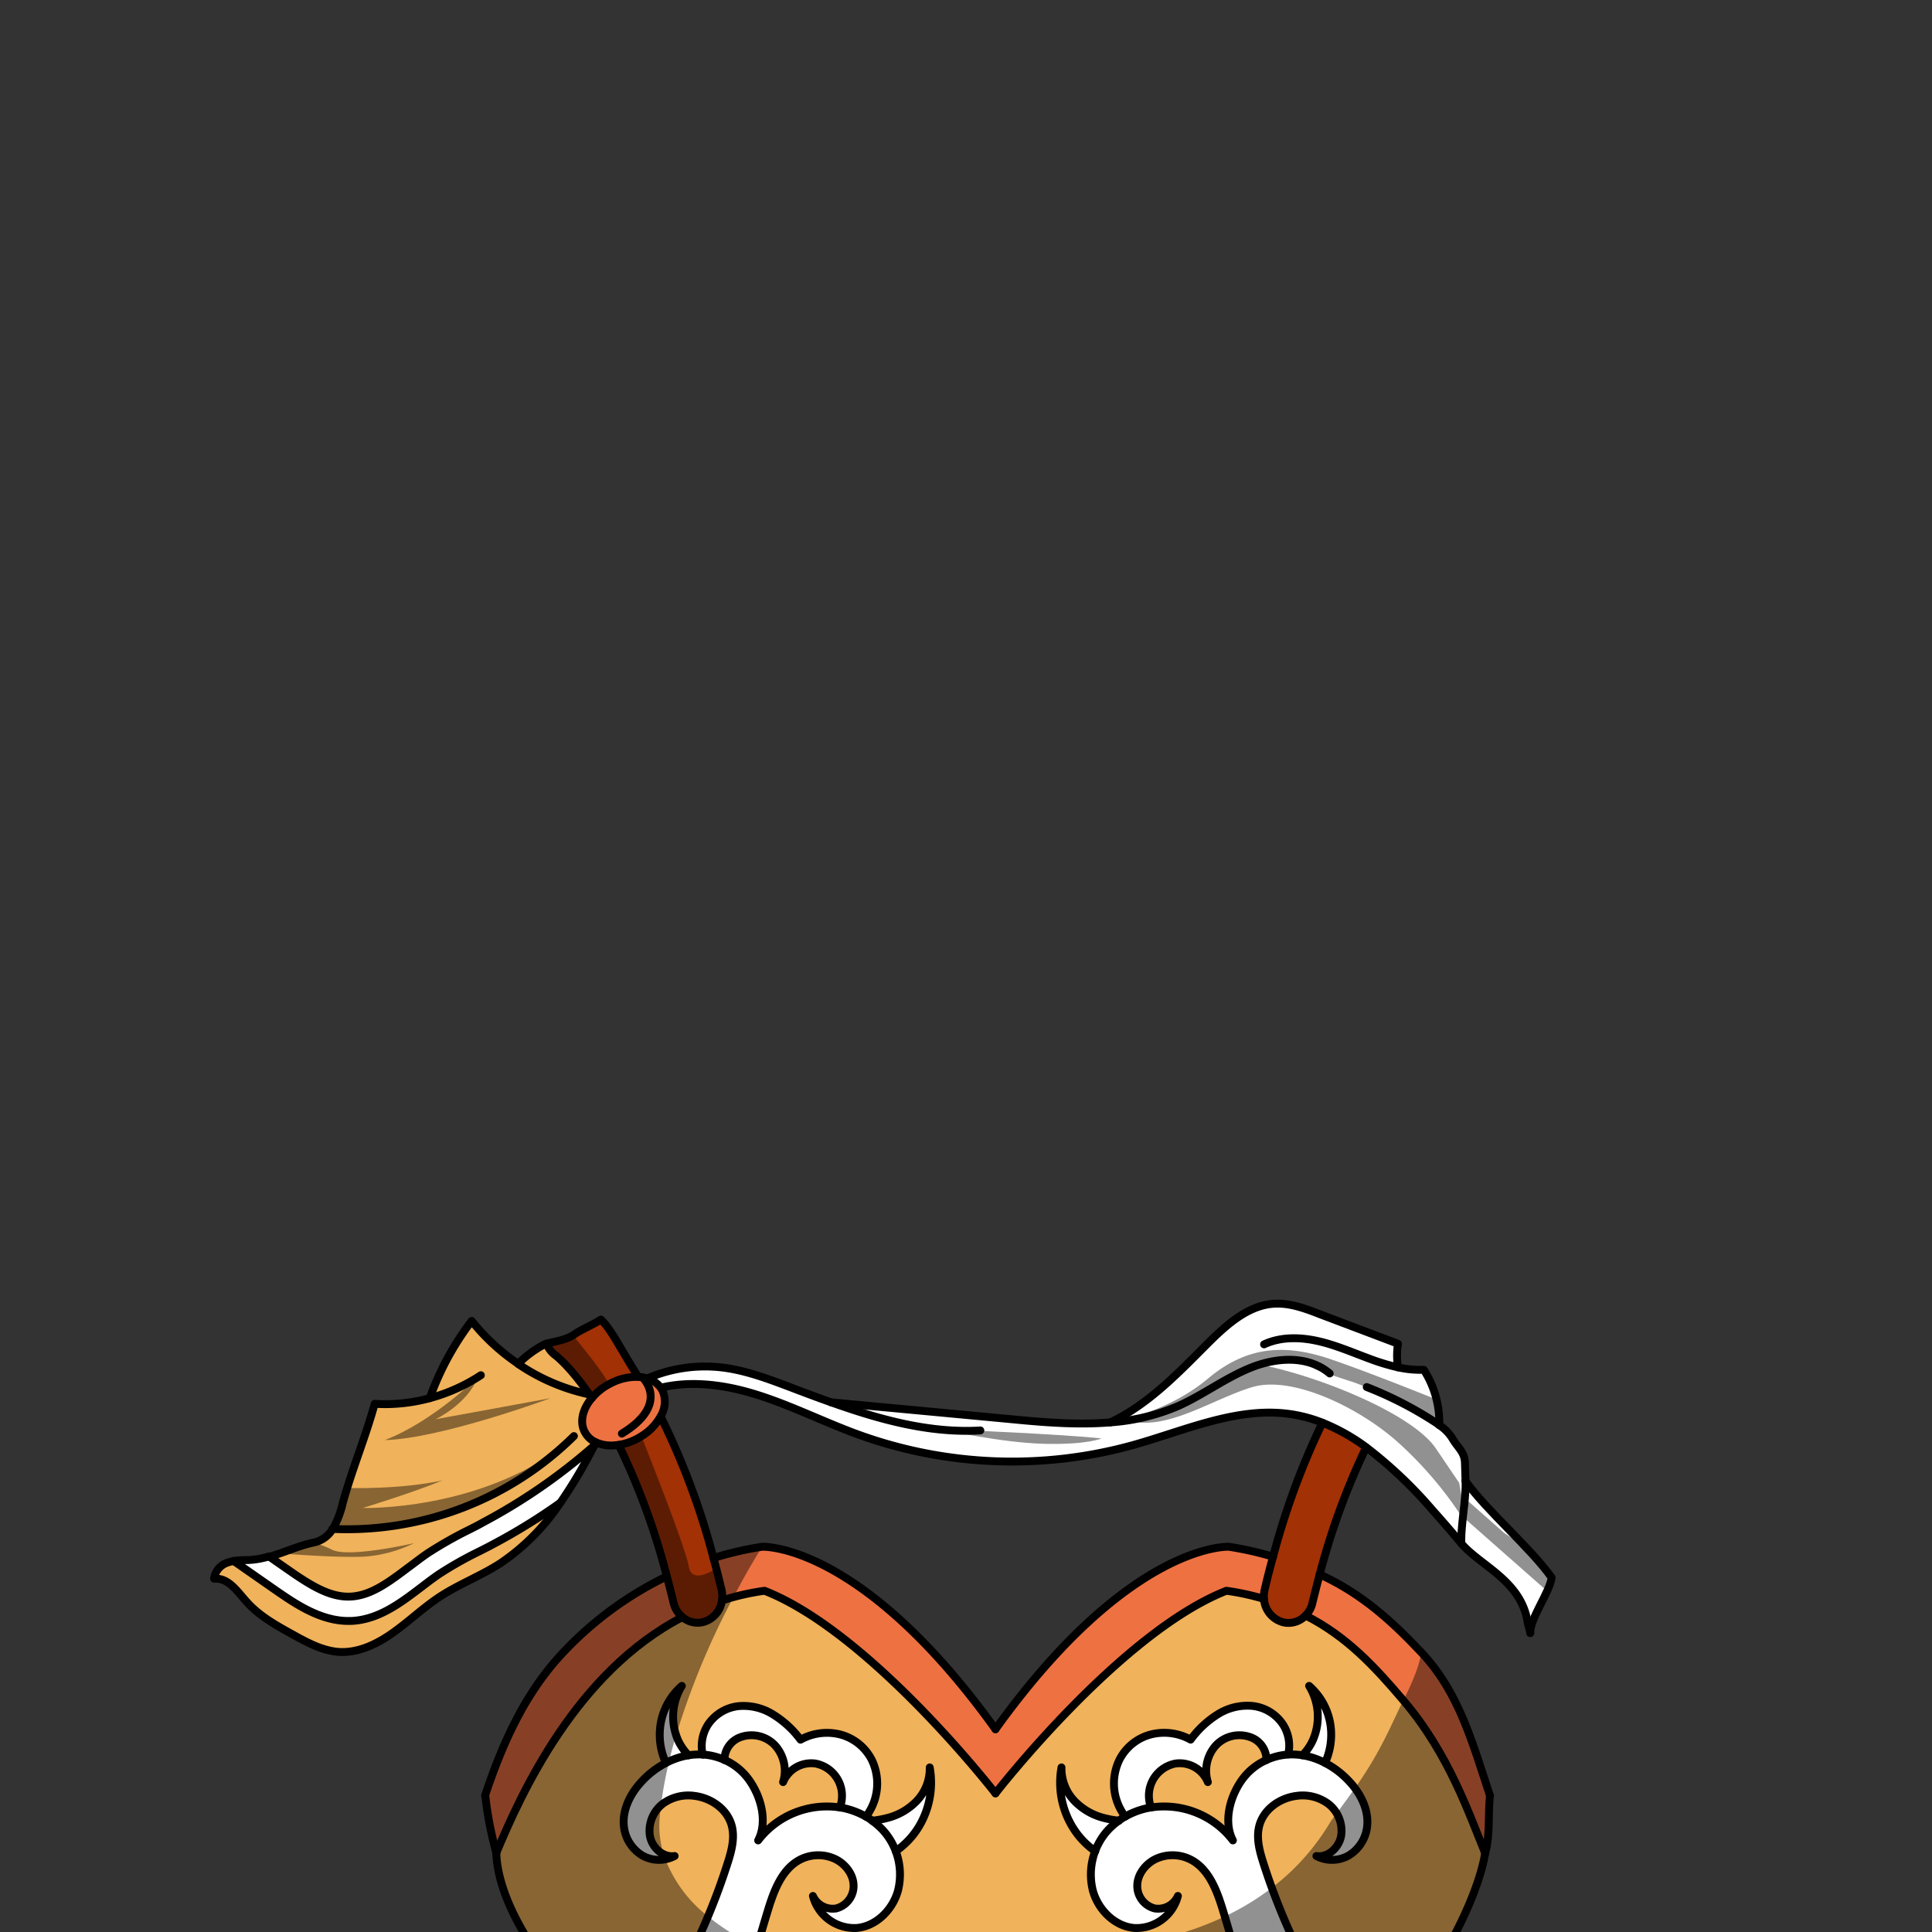 <svg xmlns="http://www.w3.org/2000/svg" viewBox="0 0 432 432">
  <rect x="0" y="0" width="432" height="432" fill="#333333" stroke="none"/>
  <defs>
    <style>.BUNTAI_OTTER_OUTFIT_BUNTAI_OTTER_OUTFIT_33_cls-1{isolation:isolate;}.BUNTAI_OTTER_OUTFIT_BUNTAI_OTTER_OUTFIT_33_cls-2{fill:#fff;}.BUNTAI_OTTER_OUTFIT_BUNTAI_OTTER_OUTFIT_33_cls-3{fill:#f0b25a;}.BUNTAI_OTTER_OUTFIT_BUNTAI_OTTER_OUTFIT_33_cls-4{fill:#ee7142;}.BUNTAI_OTTER_OUTFIT_BUNTAI_OTTER_OUTFIT_33_cls-5{fill:#a23105;}.BUNTAI_OTTER_OUTFIT_BUNTAI_OTTER_OUTFIT_33_cls-6{fill:none;stroke:#000;stroke-linecap:round;stroke-linejoin:round;stroke-width:1.76px;}.BUNTAI_OTTER_OUTFIT_BUNTAI_OTTER_OUTFIT_33_cls-7{opacity:0.43;mix-blend-mode:multiply;}</style>
  </defs>
  <g class="BUNTAI_OTTER_OUTFIT_BUNTAI_OTTER_OUTFIT_33_cls-1">
    <g id="outfit">
      <path class="BUNTAI_OTTER_OUTFIT_BUNTAI_OTTER_OUTFIT_33_cls-2" d="M207.84,395.2a10.52,10.52,0,0,1-2.85,7.44,13.81,13.81,0,0,1-6.71,3.88,22.51,22.51,0,0,1-3.26.59h0a12.85,12.85,0,0,0-1.43-.92,12.36,12.36,0,0,0,1.9-3.59,12.15,12.15,0,0,0-.55-9,11.06,11.06,0,0,0-7.12-5.78A12.19,12.19,0,0,0,179,389a22.08,22.08,0,0,0-6.07-5.67,12.43,12.43,0,0,0-7.76-1.87,9.45,9.45,0,0,0-6.82,4.15,8.84,8.84,0,0,0-1.18,6.69,10.73,10.73,0,0,0-1.5,0,13.7,13.7,0,0,0-1.67.17,12,12,0,0,1-2.32-3.34,9.74,9.74,0,0,1-.45-1.17h0c-.06-.17-.11-.33-.16-.5l-.12-.45a1.06,1.06,0,0,1-.05-.23.79.79,0,0,1-.06-.22.5.5,0,0,0,0-.12,5.25,5.25,0,0,1-.09-.55,4.85,4.85,0,0,1-.08-.53.2.2,0,0,0,0-.07c0-.05,0-.1,0-.15a1.55,1.55,0,0,1,0-.22c0-.12,0-.26,0-.4v0c0-.19,0-.38,0-.58a14.16,14.16,0,0,1,.49-3.66c.08-.29.18-.57.28-.85s.21-.57.33-.84a12.59,12.59,0,0,1,.85-1.58,14.38,14.38,0,0,0-4.85,9.3,15,15,0,0,0,1.29,7.91,19.47,19.47,0,0,0-5.23,3.93c-2.7,2.78-4.77,6.73-4.15,10.7a8.63,8.63,0,0,0,4.19,6.15,7,7,0,0,0,1.3.55c.15.06.3.09.46.14a8.18,8.18,0,0,0,2.21.22l.32,0,.46,0,.31-.06.37-.08.31-.08.22-.08.15,0a7.28,7.28,0,0,0,1-.44,3.49,3.49,0,0,1-1,0l-.18,0a1.35,1.35,0,0,1-.29-.05l-.07,0-.15,0-.26-.08a1.19,1.19,0,0,1-.22-.08l-.22-.1a1.79,1.79,0,0,1-.24-.12l0,0h0a1.91,1.91,0,0,1-.27-.16,2.4,2.4,0,0,1-.26-.18,5.78,5.78,0,0,1-1.38-1.41,1.4,1.4,0,0,0-.1-.16l-.21-.35c-.06-.11-.12-.22-.17-.33s0,0,0,0a2.85,2.85,0,0,1-.12-.31,1,1,0,0,1-.06-.16.27.27,0,0,1-.05-.15.69.69,0,0,1-.05-.13l0-.08c0-.14-.08-.3-.11-.45a6.41,6.41,0,0,1-.12-1.23c0-.11,0-.22,0-.34a.28.28,0,0,1,0-.09v-.17l0-.21c0-.14,0-.27.06-.4s0-.12,0-.18.05-.21.07-.31.06-.25.1-.38.19-.56.31-.84a.51.51,0,0,1,.07-.15.23.23,0,0,1,0-.1,3.59,3.59,0,0,1,.17-.34c.06-.12.12-.24.19-.36s.28-.44.43-.64a1.06,1.06,0,0,1,.09-.11c.14-.18.29-.37.44-.54l.28-.28a2.44,2.44,0,0,1,.29-.27l.25-.22a9.66,9.66,0,0,1,7.23-1.84c3.71.46,7.43,3,8.35,6.87.66,2.73-.12,5.58-1,8.24-.32,1-.63,1.94-1,2.9-.2.54-.38,1.09-.58,1.64-.13.39-.28.77-.41,1.15-.07.19-.15.38-.22.58-.13.37-.28.74-.42,1.12l-.31.81q0,.11-.09.24l-.07.19c-.16.39-.31.77-.47,1.15-.26.68-.54,1.35-.82,2s-.55,1.3-.83,1.94c-.13.33-.29.66-.43,1s-.43,1-.65,1.45c-.4.87-.81,1.74-1.23,2.6-.17.38-.36.77-.55,1.15s-.46.95-.7,1.41l0,0c-.43.86-.87,1.7-1.32,2.55s-.76,1.42-1.15,2.12c-.29.55-.6,1.1-.91,1.63-.58,1-1.18,2-1.78,3-.26.44-.53.88-.8,1.32l-.3.48c-.31.51-.64,1-1,1.53s-.8,1.27-1.23,1.89l-.52.78c-.09.14-.19.29-.3.44-.2.31-.41.61-.61.91-.66.95-1.33,1.91-2,2.85h0a113,113,0,0,0,20.51,6.71l.75-4.8c.28-1.27.57-2.54.86-3.81.08-.38.18-.75.26-1.14l.72-3c.06-.25.12-.51.19-.76.27-1.14.55-2.27.83-3.41.33-1.31.67-2.63,1-3.94.25-1,.51-2,.78-2.94l.45-1.66c.31-1.17.65-2.35,1-3.51.73-2.62,1.5-5.22,2.29-7.82,1.27-4.17,2.82-8.63,6.25-11a8.9,8.9,0,0,1,8.66-.86c2.47,1.09,4.54,3.69,4.32,6.53a5.18,5.18,0,0,1-3.89,4.62,4.85,4.85,0,0,1-5.19-2.79,9.57,9.57,0,0,0,9.76,7.16c4.27-.37,8-3.94,9.26-8.34a14.42,14.42,0,0,0-.5-8.83,17.94,17.94,0,0,0,5-5.2A19.1,19.1,0,0,0,207.84,395.2Zm-38.31,16.34c2.18-4.2.65-9.85-2.1-13.63a13.37,13.37,0,0,0-5.41-4.36c0-.13,0-.27,0-.42a5.39,5.39,0,0,1,3.63-4.71,7.23,7.23,0,0,1,7.67,1.85,8.52,8.52,0,0,1,1.8,8.21,6.82,6.82,0,0,1,7.23-4.15,7.29,7.29,0,0,1,5.88,6.23,7.63,7.63,0,0,1-.41,3.61A19.38,19.38,0,0,0,169.53,411.54Z" />
      <path class="BUNTAI_OTTER_OUTFIT_BUNTAI_OTTER_OUTFIT_33_cls-2" d="M305.75,407a1.21,1.21,0,0,0,0-.19s0-.07,0-.1a.08.08,0,0,0,0-.07c0-.11,0-.23,0-.34v-.06a3.26,3.26,0,0,0-.05-.33c0-.19-.07-.4-.1-.59l-.06-.27-.05-.19c0-.15-.08-.29-.12-.44s-.06-.19-.09-.3l-.06-.19-.18-.47a1.31,1.31,0,0,0-.08-.21.19.19,0,0,0-.05-.09,1,1,0,0,0-.06-.18,5,5,0,0,0-.22-.47c-.07-.16-.15-.3-.23-.46s-.32-.61-.5-.9-.37-.57-.56-.85l-.31-.42a15.41,15.41,0,0,0-1.47-1.73,19.47,19.47,0,0,0-5.23-3.93,15.09,15.09,0,0,0,1.29-7.91,14.38,14.38,0,0,0-4.85-9.3,13.11,13.11,0,0,1,.82,12.18,11.8,11.8,0,0,1-2.31,3.34,13.7,13.7,0,0,0-1.67-.17,10.87,10.87,0,0,0-1.51,0,8.8,8.8,0,0,0-1.17-6.69,9.45,9.45,0,0,0-6.82-4.15,12.43,12.43,0,0,0-7.76,1.87,21.94,21.94,0,0,0-6.07,5.67,12.19,12.19,0,0,0-8.86-1.17,11,11,0,0,0-7.12,5.78,12.15,12.15,0,0,0-.55,9,12.36,12.36,0,0,0,1.9,3.59,12,12,0,0,0-1.43.92h0a22.51,22.51,0,0,1-3.26-.59,13.81,13.81,0,0,1-6.71-3.88,10.52,10.52,0,0,1-2.85-7.44,19.05,19.05,0,0,0,2.6,13.53,17.94,17.94,0,0,0,4.95,5.2,14.42,14.42,0,0,0-.5,8.83c1.22,4.4,5,8,9.26,8.34a9.55,9.55,0,0,0,9.75-7.16,4.83,4.83,0,0,1-5.18,2.79,5.17,5.17,0,0,1-3.89-4.62c-.22-2.84,1.85-5.44,4.31-6.53a8.92,8.92,0,0,1,8.67.86c3.43,2.41,5,6.87,6.25,11,.1.35.2.69.31,1,.35,1.16.69,2.32,1,3.47q.36,1.18.69,2.37.19.63.36,1.26c.14.48.28,1,.4,1.45l.21.72c.2.76.41,1.52.62,2.27.36,1.33.71,2.67,1.06,4,.23.88.46,1.76.68,2.63l.1.41.33,1.33c.22.88.43,1.74.64,2.62.13.54.27,1.09.39,1.65.19.79.38,1.58.56,2.37.34,1.48.68,3,1,4.44l1.22,4.69h0a113.56,113.56,0,0,0,20-6.61h0c-.47-.64-.92-1.28-1.37-1.92l-.44-.63-.35-.51-.71-1-.11-.17L300,453c-.34-.52-.69-1.05-1-1.57s-.83-1.28-1.23-1.93a.94.94,0,0,1-.12-.18l-.08-.13-.15-.24c-.33-.54-.67-1.09-1-1.63l-.33-.54-.9-1.54c-.05-.07-.09-.16-.13-.23-.33-.56-.65-1.12-1-1.69,0-.06-.06-.11-.08-.16a3.72,3.72,0,0,0-.19-.34c-.4-.72-.8-1.45-1.18-2.19l0,0a.67.67,0,0,0-.06-.12l-.06-.11c-.4-.76-.79-1.54-1.18-2.3-.1-.17-.18-.34-.27-.51-.2-.4-.39-.8-.59-1.21s-.29-.59-.42-.87c-.22-.44-.42-.86-.62-1.3l-.6-1.3c-.18-.38-.35-.75-.52-1.13s-.27-.62-.4-.94a1.63,1.63,0,0,1-.09-.19c-.12-.26-.23-.51-.33-.77s-.11-.25-.16-.38c-.2-.46-.4-.92-.59-1.38-.11-.29-.23-.57-.34-.86s-.17-.41-.26-.61l-.6-1.52a2.07,2.07,0,0,0-.08-.2c-.34-.9-.68-1.81-1-2.72,0,0,0,0,0,0-.19-.51-.38-1-.54-1.55s-.28-.76-.41-1.14v0a1,1,0,0,1-.06-.16c-.29-.85-.58-1.71-.85-2.57-.86-2.66-1.64-5.51-1-8.24.92-3.87,4.64-6.41,8.35-6.87a9.62,9.62,0,0,1,7.22,1.84,3.88,3.88,0,0,1,.31.26l.2.18.23.24a1.94,1.94,0,0,1,.23.26l.11.13a2.09,2.09,0,0,1,.23.29l.13.17c.1.14.21.31.31.47l0,0a.11.11,0,0,1,0,.05,3.72,3.72,0,0,1,.21.39l.17.34a6.07,6.07,0,0,1,.24.59c0,.07.05.15.08.23a5.79,5.79,0,0,1,.18.63,1.44,1.44,0,0,1,.05.24.07.07,0,0,1,0,.05s0,0,0,.09,0,.13,0,.2a.62.62,0,0,0,0,.13l0,.17s0,.05,0,.07a2.45,2.45,0,0,1,0,.27,6.18,6.18,0,0,1-.1,1.66c-.52,2.66-3,4.83-5.52,4.44a7.53,7.53,0,0,0,7.1-.05,8.66,8.66,0,0,0,4.19-6.15,9.2,9.2,0,0,0,.1-1.28,1.69,1.69,0,0,0,0-.23A1.94,1.94,0,0,0,305.75,407Zm-28-9c-2.75,3.78-4.27,9.43-2.09,13.63a19.38,19.38,0,0,0-18.27-7.37,7.51,7.51,0,0,1-.42-3.61,7.31,7.31,0,0,1,5.89-6.23,6.82,6.82,0,0,1,7.23,4.15,8.52,8.52,0,0,1,1.8-8.21,7.23,7.23,0,0,1,7.67-1.85,5.37,5.37,0,0,1,3.62,4.71c0,.15,0,.29,0,.42A13.47,13.47,0,0,0,277.74,397.91Z" />
      <path class="BUNTAI_OTTER_OUTFIT_BUNTAI_OTTER_OUTFIT_33_cls-3" d="M173.3,390.27a7.23,7.23,0,0,0-7.67-1.85,5.39,5.39,0,0,0-3.63,4.71c0,.15,0,.29,0,.42a13.37,13.37,0,0,1,5.41,4.36c2.75,3.78,4.28,9.43,2.1,13.63a19.38,19.38,0,0,1,18.27-7.37,7.63,7.63,0,0,0,.41-3.61,7.29,7.29,0,0,0-5.88-6.23,6.82,6.82,0,0,0-7.23,4.15A8.52,8.52,0,0,0,173.3,390.27Z" />
      <path class="BUNTAI_OTTER_OUTFIT_BUNTAI_OTTER_OUTFIT_33_cls-3" d="M283.16,393.55c0-.13,0-.27,0-.42a5.37,5.37,0,0,0-3.62-4.71,7.23,7.23,0,0,0-7.67,1.85,8.52,8.52,0,0,0-1.8,8.21,6.82,6.82,0,0,0-7.23-4.15,7.31,7.31,0,0,0-5.89,6.23,7.51,7.51,0,0,0,.42,3.61,19.38,19.38,0,0,1,18.27,7.37c-2.18-4.2-.66-9.85,2.09-13.63A13.47,13.47,0,0,1,283.16,393.55Z" />
      <path class="BUNTAI_OTTER_OUTFIT_BUNTAI_OTTER_OUTFIT_33_cls-3" d="M332.09,414.37h0a80.11,80.11,0,0,1-4.52,12.27c-5.36,11.47-9.88,21.46-19.71,28.75,0,0-1.7.91-4.66,2.21h0a144.7,144.7,0,0,1-18.81-35.47c-.66-1.8-1.27-3.61-1.86-5.44-.86-2.66-1.64-5.51-1-8.24.92-3.87,4.64-6.41,8.35-6.87a9.62,9.62,0,0,1,7.22,1.84,7.51,7.51,0,0,1,1.78,2,7.31,7.31,0,0,1,1,5.11c-.52,2.66-3,4.83-5.52,4.44a7.53,7.53,0,0,0,7.1-.05,8.66,8.66,0,0,0,4.19-6.15,12.1,12.1,0,0,0-2.68-9,15.41,15.41,0,0,0-1.47-1.73,19.47,19.47,0,0,0-5.23-3.93,15.09,15.09,0,0,0,1.29-7.91,14.38,14.38,0,0,0-4.85-9.3,13.11,13.11,0,0,1,.82,12.18,11.8,11.8,0,0,1-2.31,3.34,13.7,13.7,0,0,0-1.67-.17,10.87,10.87,0,0,0-1.51,0,8.8,8.8,0,0,0-1.17-6.69,9.45,9.45,0,0,0-6.82-4.15,12.43,12.43,0,0,0-7.76,1.87,21.94,21.94,0,0,0-6.07,5.67,12.19,12.19,0,0,0-8.86-1.17,11,11,0,0,0-7.12,5.78,12.15,12.15,0,0,0-.55,9,12.36,12.36,0,0,0,1.9,3.59,12,12,0,0,0-1.43.92h0a22.51,22.51,0,0,1-3.26-.59,13.81,13.81,0,0,1-6.71-3.88,10.52,10.52,0,0,1-2.85-7.44,19.05,19.05,0,0,0,2.6,13.53,17.94,17.94,0,0,0,4.95,5.2,14.42,14.42,0,0,0-.5,8.83c1.22,4.4,5,8,9.26,8.34a9.55,9.55,0,0,0,9.75-7.16,4.83,4.83,0,0,1-5.18,2.79,5.17,5.17,0,0,1-3.89-4.62c-.22-2.84,1.85-5.44,4.31-6.53a8.92,8.92,0,0,1,8.67.86c3.43,2.41,5,6.87,6.25,11,.1.35.2.69.31,1q4.62,15.32,8.07,31l1.22,4.69h0c-18.37,4.16-43.18,4.48-60.57-15.85-17.25,20.16-41.77,20-60.1,15.95l.75-4.8q2.69-12.19,6.09-24.21c.73-2.62,1.5-5.22,2.29-7.82,1.27-4.17,2.82-8.63,6.25-11a8.9,8.9,0,0,1,8.66-.86c2.47,1.09,4.54,3.69,4.32,6.53a5.18,5.18,0,0,1-3.89,4.62,4.85,4.85,0,0,1-5.19-2.79,9.57,9.57,0,0,0,9.76,7.16c4.27-.37,8-3.94,9.26-8.34a14.42,14.42,0,0,0-.5-8.83,17.94,17.94,0,0,0,5-5.2,19.1,19.1,0,0,0,2.6-13.53,10.52,10.52,0,0,1-2.85,7.44,13.81,13.81,0,0,1-6.71,3.88,22.51,22.51,0,0,1-3.26.59h0a12.85,12.85,0,0,0-1.43-.92,12.36,12.36,0,0,0,1.9-3.59,12.15,12.15,0,0,0-.55-9,11.06,11.06,0,0,0-7.12-5.78A12.19,12.19,0,0,0,179,389a22.08,22.08,0,0,0-6.07-5.67,12.43,12.43,0,0,0-7.76-1.87,9.45,9.45,0,0,0-6.82,4.15,8.84,8.84,0,0,0-1.18,6.69,10.73,10.73,0,0,0-1.5,0,13.7,13.7,0,0,0-1.67.17,12,12,0,0,1-2.32-3.34,9.27,9.27,0,0,1-.45-1.18,13.11,13.11,0,0,1,1.28-11,14.38,14.38,0,0,0-4.85,9.3,15,15,0,0,0,1.29,7.91,19.47,19.47,0,0,0-5.23,3.93c-2.7,2.78-4.77,6.73-4.15,10.7a8.63,8.63,0,0,0,4.19,6.15,7.57,7.57,0,0,0,5.06.77,7.4,7.4,0,0,0,2-.72,4.11,4.11,0,0,1-2.41-.38,5.81,5.81,0,0,1-3.11-4.06,7.63,7.63,0,0,1,2.51-6.94l.25-.22a9.66,9.66,0,0,1,7.23-1.84c3.71.46,7.43,3,8.35,6.87.66,2.73-.12,5.58-1,8.24q-1.92,6-4.35,11.8A143.28,143.28,0,0,1,142,457.59h0c-3-1.3-4.66-2.21-4.66-2.21a75.84,75.84,0,0,1-23.27-28.75c-1.83-3.95-1.93-8.05-3.1-12.27h0c5.62-13.5,17.89-40.45,41.62-52.77a5.25,5.25,0,0,0,3.38,1.25,5,5,0,0,0,1.37-.19,5.78,5.78,0,0,0,4.07-4.76c.86-.28,1.72-.54,2.6-.78a53.26,53.26,0,0,1,7-1.42C194.67,365,222.59,401,222.59,401S250.51,365,274.23,355.7a55.14,55.14,0,0,1,8.4,1.83,5.81,5.81,0,0,0,4.12,5.13,5,5,0,0,0,1.37.19,5.29,5.29,0,0,0,3.78-1.62c9.24,4.65,15.55,11.52,21.9,19C324.08,392.28,328.59,405.94,332.09,414.37Z" />
      <path class="BUNTAI_OTTER_OUTFIT_BUNTAI_OTTER_OUTFIT_33_cls-4" d="M333.16,401.5c-.48,4.36.1,8.66-1.07,12.87-3.5-8.43-8-22.09-18.29-34.15-6.35-7.47-12.66-14.34-21.9-19a5.78,5.78,0,0,0,1.56-2.83q.8-3.31,1.62-6.37l1.08.51c8.53,4.12,15,9.84,21.61,16.9C326.24,378.39,329.18,389.47,333.16,401.5Z" />
      <path class="BUNTAI_OTTER_OUTFIT_BUNTAI_OTTER_OUTFIT_33_cls-4" d="M282.77,355.47a6.27,6.27,0,0,0-.14,2.06,55.14,55.14,0,0,0-8.4-1.83C250.51,365,222.59,401,222.59,401S194.67,365,171,355.7c-.57.08-1.14.17-1.7.27l-.17,0-1.67.31-.15,0-1.55.35-.07,0q-.84.19-1.65.42c-.44.12-.87.24-1.31.38s-.86.26-1.29.4a6.24,6.24,0,0,0-.09-2.43q-.88-3.68-1.8-7.08a73.12,73.12,0,0,1,10.91-2.53s22.06-1.12,52.18,40.8c30.11-41.92,52.18-40.8,52.18-40.8a73.38,73.38,0,0,1,9.88,2.22Q283.69,351.64,282.77,355.47Z" />
      <path class="BUNTAI_OTTER_OUTFIT_BUNTAI_OTTER_OUTFIT_33_cls-4" d="M152.57,361.6c-23.73,12.32-36,39.27-41.62,52.77a81.27,81.27,0,0,1-2.49-12.87c4-12,9.05-23.11,17.52-32.06a78.93,78.93,0,0,1,23-16.9l.09,0q.76,2.85,1.5,5.9A5.86,5.86,0,0,0,152.57,361.6Z" />
      <path class="BUNTAI_OTTER_OUTFIT_BUNTAI_OTTER_OUTFIT_33_cls-2" d="M327.67,331.14c4.75,6.66,14.53,14.94,19.27,21.6-.35,3.18-4.88,9.21-4.77,12.41-.51-.71-.13-2-.63-2.64-2.22-9.62-10.69-12.5-14.81-17.42C326.59,341,327.82,335.25,327.67,331.14Z" />
      <path class="BUNTAI_OTTER_OUTFIT_BUNTAI_OTTER_OUTFIT_33_cls-2" d="M185.83,313.56l40.25,3.77c7.34.68,14.86,1.33,22.18.72a41,41,0,0,0,5.39-3.06c5.93-3.94,11-9.17,16.08-14.27,4.34-4.34,9.22-8.84,15.13-9.2,3.46-.22,6.83,1,10.11,2.28l17.62,6.66a17.31,17.31,0,0,0,0,5.28,23,23,0,0,0,5.78.55,21.86,21.86,0,0,1,3.46,12.36,9.85,9.85,0,0,1,3,3.09c1.17,2,2.65,2.91,2.73,5.3.05,1.36.09,2.74.14,4.1.15,4.11-1.08,9.84-.94,13.95q-3.12-3.73-6.35-7.35a97.57,97.57,0,0,0-14.91-14.14,43.7,43.7,0,0,0-9.77-5.48,31.87,31.87,0,0,0-6.67-1.85c-12-1.95-23.9,3.56-35.71,6.86a101,101,0,0,1-61.63-2.44c-8-2.92-15.6-6.83-23.71-9.21-6.56-1.92-13.62-2.76-20.19-1.19a5.66,5.66,0,0,0-3-2.09,32.57,32.57,0,0,1,16.66-2.43c5.17.62,10.14,2.47,15.05,4.33C179.58,311.28,182.69,312.45,185.83,313.56Z" />
      <path class="BUNTAI_OTTER_OUTFIT_BUNTAI_OTTER_OUTFIT_33_cls-4" d="M147.69,316.75a12.13,12.13,0,0,1-4.23,4.37,13.68,13.68,0,0,1-1.3.74,13.18,13.18,0,0,1-3.81,1.22,5.87,5.87,0,0,1-.72.08,8.5,8.5,0,0,1-4.38-.64,5.21,5.21,0,0,1-2.64-2.63c-1-2.22-.21-5,1.72-7.27l.09-.1h0a13,13,0,0,1,3.74-3l.56-.29a12.45,12.45,0,0,1,5.93-1.35c.32,0,.62.05.93.1a7.38,7.38,0,0,1,1.19.27,5.66,5.66,0,0,1,3,2.09,4.59,4.59,0,0,1,.48.87A6.36,6.36,0,0,1,147.69,316.75Z" />
      <path class="BUNTAI_OTTER_OUTFIT_BUNTAI_OTTER_OUTFIT_33_cls-5" d="M295.7,318.12a168.56,168.56,0,0,0-11.05,30q-1,3.56-1.88,7.39a6.27,6.27,0,0,0-.14,2.06,5.81,5.81,0,0,0,4.12,5.13,5,5,0,0,0,1.37.19,5.29,5.29,0,0,0,3.78-1.62,5.78,5.78,0,0,0,1.56-2.83q.8-3.31,1.62-6.37a158,158,0,0,1,10.39-28.43A43.7,43.7,0,0,0,295.7,318.12Z" />
      <path class="BUNTAI_OTTER_OUTFIT_BUNTAI_OTTER_OUTFIT_33_cls-5" d="M161.39,357.9a5.78,5.78,0,0,1-4.07,4.76,5,5,0,0,1-1.37.19,5.25,5.25,0,0,1-3.38-1.25,5.86,5.86,0,0,1-2-3.2q-.74-3-1.5-5.9a157.47,157.47,0,0,0-10.76-29.42,13.18,13.18,0,0,0,3.81-1.22,13.68,13.68,0,0,0,1.3-.74,12.13,12.13,0,0,0,4.23-4.37,167.11,167.11,0,0,1,11.81,31.64q.92,3.41,1.8,7.08A6.24,6.24,0,0,1,161.39,357.9Z" />
      <path class="BUNTAI_OTTER_OUTFIT_BUNTAI_OTTER_OUTFIT_33_cls-5" d="M142.66,307.83a12.45,12.45,0,0,0-5.93,1.35l-.56.29h0l-.54.31-.49.31a11.31,11.31,0,0,0-1.6,1.27,9.08,9.08,0,0,0-1.1,1.14h0l-.09.1-.59-.88a52.36,52.36,0,0,0-5.83-7.16,1.36,1.36,0,0,1-.12-.12.41.41,0,0,1-.1-.09,17.49,17.49,0,0,0-1.47-1.31,5.83,5.83,0,0,1-2-2.58c2-.52,4.12-.77,5.89-1.84a3.74,3.74,0,0,0,.42-.27c1.39-1,4.41-2.29,5.81-3.23l.08,0C136.59,297.15,138.35,301,142.66,307.83Z" />
      <path class="BUNTAI_OTTER_OUTFIT_BUNTAI_OTTER_OUTFIT_33_cls-2" d="M132.89,323.21A111.51,111.51,0,0,1,125.31,336a133.54,133.54,0,0,1-15,9.27c-1,.55-2.07,1.08-3.11,1.61a82.41,82.41,0,0,0-9,5.08c-1.33.9-2.63,1.89-4,2.94-4.72,3.59-9.6,7.3-15.71,7.55h-.62c-6.36,0-12.06-4-16.26-6.89l-9.38-6.54a28.13,28.13,0,0,1,3.31-.19,18.83,18.83,0,0,0,4.61-.81L64.43,351c4.88,3.4,9.29,6.21,13.92,6s8.65-3.28,13-6.55c1.37-1,2.79-2.12,4.22-3.1A89.41,89.41,0,0,1,105,342c1-.51,2-1,3-1.58A129.33,129.33,0,0,0,132.89,323.21Z" />
      <path class="BUNTAI_OTTER_OUTFIT_BUNTAI_OTTER_OUTFIT_33_cls-3" d="M133.25,322.52l-.36.69a129.33,129.33,0,0,1-24.84,17.18c-1,.54-2,1.07-3,1.58a89.41,89.41,0,0,0-9.49,5.39c-1.43,1-2.85,2.06-4.22,3.1-4.3,3.27-8.35,6.36-13,6.55s-9-2.61-13.92-6l-4.23-2.95c.75-.21,1.5-.45,2.24-.72h0a66.7,66.7,0,0,1,7.42-2.4,4.24,4.24,0,0,1,.46-.1,6.54,6.54,0,0,0,4-2.95c.12-.17.22-.33.33-.51a17.21,17.21,0,0,0,1.53-3.73c.18-.59.34-1.18.5-1.78,2.06-7.47,5-14.47,7.09-22a38,38,0,0,0,12.32-1.27,63.4,63.4,0,0,1,9.37-17.27,46.82,46.82,0,0,0,10.4,9.59h0a24.55,24.55,0,0,1,5.6-4.17,6.89,6.89,0,0,1,.7-.3,5.83,5.83,0,0,0,2,2.58,17.49,17.49,0,0,1,1.47,1.31.41.41,0,0,0,.1.09,1.36,1.36,0,0,0,.12.12,52.36,52.36,0,0,1,5.83,7.16l.59.88c-1.93,2.31-2.67,5.05-1.72,7.27A5.21,5.21,0,0,0,133.25,322.52Z" />
      <path class="BUNTAI_OTTER_OUTFIT_BUNTAI_OTTER_OUTFIT_33_cls-3" d="M107.2,346.9a82.41,82.41,0,0,0-9,5.08c-1.33.9-2.63,1.89-4,2.94-4.72,3.59-9.6,7.3-15.71,7.55h-.62c-6.36,0-12.06-4-16.26-6.89l-9.38-6.54a7,7,0,0,0-1.41.36,4.36,4.36,0,0,0-3,3.6c3.25-.27,5.12,2.8,7.41,5.3,2.8,3.07,6.41,5.09,10,7.07,3.35,1.86,6.83,3.77,10.6,4,4.26.23,8.37-1.74,11.93-4.26s6.75-5.58,10.39-8c4.38-2.89,9.3-4.73,13.7-7.58A49.11,49.11,0,0,0,125.31,336a133.54,133.54,0,0,1-15,9.27C109.28,345.84,108.24,346.37,107.2,346.9Z" />
      <path class="BUNTAI_OTTER_OUTFIT_BUNTAI_OTTER_OUTFIT_33_cls-6" d="M115.88,305a44.76,44.76,0,0,0,15.86,6.79" />
      <path class="BUNTAI_OTTER_OUTFIT_BUNTAI_OTTER_OUTFIT_33_cls-6" d="M96.1,312.63a63.4,63.4,0,0,1,9.37-17.27,46.82,46.82,0,0,0,10.4,9.59" />
      <path class="BUNTAI_OTTER_OUTFIT_BUNTAI_OTTER_OUTFIT_33_cls-6" d="M132.89,323.21l.36-.69" />
      <path class="BUNTAI_OTTER_OUTFIT_BUNTAI_OTTER_OUTFIT_33_cls-6" d="M52.28,349.05a7,7,0,0,0-1.41.36,4.36,4.36,0,0,0-3,3.6c3.25-.27,5.12,2.8,7.41,5.3,2.8,3.07,6.41,5.09,10,7.07,3.35,1.86,6.83,3.77,10.6,4,4.26.23,8.37-1.74,11.93-4.26s6.75-5.58,10.39-8c4.37-2.89,9.3-4.73,13.7-7.58A49.11,49.11,0,0,0,125.31,336" />
      <path class="BUNTAI_OTTER_OUTFIT_BUNTAI_OTTER_OUTFIT_33_cls-6" d="M107.52,307.5a39.47,39.47,0,0,1-11.42,5.13,38,38,0,0,1-12.32,1.27c-2.06,7.48-5,14.48-7.09,22a22.43,22.43,0,0,1-2,5.51c-.11.18-.21.34-.33.51a6.54,6.54,0,0,1-4,2.95c-3.43.67-6.76,2.27-10.15,3.23" />
      <path class="BUNTAI_OTTER_OUTFIT_BUNTAI_OTTER_OUTFIT_33_cls-6" d="M74.33,341.87a72.22,72.22,0,0,0,54-20.76" />
      <path class="BUNTAI_OTTER_OUTFIT_BUNTAI_OTTER_OUTFIT_33_cls-6" d="M132.89,323.21A111.51,111.51,0,0,1,125.31,336a133.54,133.54,0,0,1-15,9.27c-1,.55-2.07,1.08-3.11,1.61a82.41,82.41,0,0,0-9,5.08c-1.33.9-2.63,1.89-4,2.94-4.72,3.59-9.6,7.3-15.71,7.55h-.62c-6.36,0-12.06-4-16.26-6.89l-9.38-6.54a28.13,28.13,0,0,1,3.31-.19,18.83,18.83,0,0,0,4.61-.81L64.43,351c4.88,3.4,9.29,6.21,13.92,6s8.65-3.28,13-6.55c1.37-1,2.79-2.12,4.22-3.1A89.41,89.41,0,0,1,105,342c1-.51,2-1,3-1.58A129.33,129.33,0,0,0,132.89,323.21Z" />
      <path class="BUNTAI_OTTER_OUTFIT_BUNTAI_OTTER_OUTFIT_33_cls-6" d="M147.69,316.75a12.13,12.13,0,0,1-4.23,4.37,13.68,13.68,0,0,1-1.3.74,13.18,13.18,0,0,1-3.81,1.22,5.87,5.87,0,0,1-.72.08,8.5,8.5,0,0,1-4.38-.64,5.21,5.21,0,0,1-2.64-2.63c-1-2.22-.21-5,1.72-7.27l.09-.1h0a13,13,0,0,1,3.74-3l.56-.29a12.45,12.45,0,0,1,5.93-1.35c.32,0,.62.05.93.1a7.38,7.38,0,0,1,1.19.27,5.66,5.66,0,0,1,3,2.09,4.59,4.59,0,0,1,.48.87A6.36,6.36,0,0,1,147.69,316.75Z" />
      <path class="BUNTAI_OTTER_OUTFIT_BUNTAI_OTTER_OUTFIT_33_cls-6" d="M138.35,323.08a157.47,157.47,0,0,1,10.76,29.42q.76,2.85,1.5,5.9a5.86,5.86,0,0,0,2,3.2,5.25,5.25,0,0,0,3.38,1.25,5,5,0,0,0,1.37-.19,5.78,5.78,0,0,0,4.07-4.76,6.24,6.24,0,0,0-.09-2.43q-.88-3.68-1.8-7.08a167.11,167.11,0,0,0-11.81-31.64" />
      <path class="BUNTAI_OTTER_OUTFIT_BUNTAI_OTTER_OUTFIT_33_cls-6" d="M134.38,295.1c2.21,2,4,5.88,8.28,12.73" />
      <path class="BUNTAI_OTTER_OUTFIT_BUNTAI_OTTER_OUTFIT_33_cls-6" d="M132.33,312.62l-.59-.88c-4.34-6.27-7.45-8.63-7.52-8.68a5.83,5.83,0,0,1-2-2.58" />
      <path class="BUNTAI_OTTER_OUTFIT_BUNTAI_OTTER_OUTFIT_33_cls-6" d="M295.7,318.12a168.56,168.56,0,0,0-11.05,30q-1,3.56-1.88,7.39a6.27,6.27,0,0,0-.14,2.06,5.81,5.81,0,0,0,4.12,5.13,5,5,0,0,0,1.37.19,5.29,5.29,0,0,0,3.78-1.62,5.78,5.78,0,0,0,1.56-2.83q.8-3.31,1.62-6.37a158,158,0,0,1,10.39-28.43" />
      <path class="BUNTAI_OTTER_OUTFIT_BUNTAI_OTTER_OUTFIT_33_cls-6" d="M134.38,295.1l-.08,0c-1.4.94-4.42,2.25-5.81,3.23a3.74,3.74,0,0,1-.42.27c-1.77,1.07-3.88,1.32-5.89,1.84a6.89,6.89,0,0,0-.7.3,24.55,24.55,0,0,0-5.6,4.17h0" />
      <path class="BUNTAI_OTTER_OUTFIT_BUNTAI_OTTER_OUTFIT_33_cls-6" d="M147.79,310.29c6.57-1.57,13.63-.73,20.19,1.19,8.11,2.38,15.75,6.29,23.71,9.21a101,101,0,0,0,61.63,2.44c11.81-3.3,23.66-8.81,35.71-6.86a31.87,31.87,0,0,1,6.67,1.85,43.7,43.7,0,0,1,9.77,5.48,97.57,97.57,0,0,1,14.91,14.14q3.24,3.61,6.35,7.35c4.12,4.92,13.29,8.27,14.81,17.42.14.84.39,1.4.63,2.64" />
      <path class="BUNTAI_OTTER_OUTFIT_BUNTAI_OTTER_OUTFIT_33_cls-6" d="M219.21,319.85c-11.36.67-22.5-2.42-33.38-6.29-3.14-1.11-6.25-2.28-9.34-3.46-4.91-1.86-9.88-3.71-15.05-4.33a32.57,32.57,0,0,0-16.66,2.43" />
      <path class="BUNTAI_OTTER_OUTFIT_BUNTAI_OTTER_OUTFIT_33_cls-6" d="M297.33,307.11c-4.83-4.07-11.8-3.62-17.56-1.33s-10.83,6.19-16.51,8.69a46.53,46.53,0,0,1-15,3.58c-7.32.61-14.84,0-22.18-.72l-40.25-3.77" />
      <path class="BUNTAI_OTTER_OUTFIT_BUNTAI_OTTER_OUTFIT_33_cls-6" d="M248.26,318.05a41,41,0,0,0,5.39-3.06c5.93-3.94,11-9.17,16.08-14.27,4.34-4.34,9.22-8.84,15.13-9.2,3.46-.22,6.83,1,10.11,2.28l17.62,6.66a17.31,17.31,0,0,0,0,5.28" />
      <path class="BUNTAI_OTTER_OUTFIT_BUNTAI_OTTER_OUTFIT_33_cls-6" d="M327.67,331.14c4.75,6.66,14.53,14.94,19.27,21.6-.35,3.18-4.88,9.21-4.77,12.41" />
      <path class="BUNTAI_OTTER_OUTFIT_BUNTAI_OTTER_OUTFIT_33_cls-6" d="M305.61,310.15a83.8,83.8,0,0,1,14.77,7.52c.49.31,1,.63,1.45,1a9.85,9.85,0,0,1,3,3.09c1.17,2,2.65,2.91,2.73,5.3.05,1.36.09,2.74.14,4.1.15,4.11-1.08,9.84-.94,13.95" />
      <path class="BUNTAI_OTTER_OUTFIT_BUNTAI_OTTER_OUTFIT_33_cls-6" d="M321.83,318.65a21.86,21.86,0,0,0-3.46-12.36,23,23,0,0,1-5.78-.55,47.12,47.12,0,0,1-6.21-1.87c-3.87-1.42-7.68-3.1-11.67-4s-8.3-1-12.06.73" />
      <path class="BUNTAI_OTTER_OUTFIT_BUNTAI_OTTER_OUTFIT_33_cls-6" d="M222.59,448.36c-17.25,20.16-41.77,20-60.1,15.95A113,113,0,0,1,142,457.6c-3-1.3-4.66-2.21-4.66-2.21-9.83-7.29-25.78-26.14-26.37-41" />
      <path class="BUNTAI_OTTER_OUTFIT_BUNTAI_OTTER_OUTFIT_33_cls-6" d="M111,414.37a81.27,81.27,0,0,1-2.49-12.87" />
      <path class="BUNTAI_OTTER_OUTFIT_BUNTAI_OTTER_OUTFIT_33_cls-6" d="M108.46,401.5c4-12,9.05-23.11,17.52-32.06a78.93,78.93,0,0,1,23-16.9l.09,0" />
      <path class="BUNTAI_OTTER_OUTFIT_BUNTAI_OTTER_OUTFIT_33_cls-6" d="M222.59,386.66c-30.12-41.92-52.18-40.8-52.18-40.8a73.12,73.12,0,0,0-10.91,2.53" />
      <path class="BUNTAI_OTTER_OUTFIT_BUNTAI_OTTER_OUTFIT_33_cls-6" d="M152.57,361.6c-23.73,12.32-36,39.27-41.62,52.77h0" />
      <path class="BUNTAI_OTTER_OUTFIT_BUNTAI_OTTER_OUTFIT_33_cls-6" d="M161.39,357.9a54.35,54.35,0,0,1,9.56-2.2C194.67,365,222.59,401,222.59,401" />
      <path class="BUNTAI_OTTER_OUTFIT_BUNTAI_OTTER_OUTFIT_33_cls-6" d="M195,407.11a15.43,15.43,0,0,1,3,2.79,14.82,14.82,0,0,1,2.79,12.86c-1.22,4.4-5,8-9.26,8.34a9.57,9.57,0,0,1-9.76-7.16,4.85,4.85,0,0,0,5.19,2.79,5.18,5.18,0,0,0,3.89-4.62c.22-2.84-1.85-5.44-4.32-6.53a8.9,8.9,0,0,0-8.66.86c-3.43,2.41-5,6.87-6.25,11q-4.81,15.82-8.38,32l-.75,4.8" />
      <path class="BUNTAI_OTTER_OUTFIT_BUNTAI_OTTER_OUTFIT_33_cls-6" d="M142,457.59a145.06,145.06,0,0,0,20.67-40.91c.86-2.66,1.64-5.51,1-8.24-.92-3.87-4.64-6.41-8.35-6.87a9.66,9.66,0,0,0-7.23,1.84,7.66,7.66,0,0,0-2.76,7.16c.51,2.66,3,4.83,5.52,4.44a7.53,7.53,0,0,1-7.1-.05,8.63,8.63,0,0,1-4.19-6.15c-.62-4,1.45-7.92,4.15-10.7a19.47,19.47,0,0,1,5.23-3.93,16.53,16.53,0,0,1,5-1.69,13.7,13.7,0,0,1,1.67-.17,10.73,10.73,0,0,1,1.5,0,13.9,13.9,0,0,1,4.9,1.21,13.37,13.37,0,0,1,5.41,4.36c2.75,3.78,4.28,9.43,2.1,13.63a19.38,19.38,0,0,1,18.27-7.37c.33.06.66.11,1,.18a17.91,17.91,0,0,1,4.79,1.84,12.85,12.85,0,0,1,1.43.92" />
      <path class="BUNTAI_OTTER_OUTFIT_BUNTAI_OTTER_OUTFIT_33_cls-6" d="M148.9,394.18a15,15,0,0,1-1.29-7.91,14.38,14.38,0,0,1,4.85-9.3,13.14,13.14,0,0,0-.83,12.18,12,12,0,0,0,2.32,3.34" />
      <path class="BUNTAI_OTTER_OUTFIT_BUNTAI_OTTER_OUTFIT_33_cls-6" d="M200.29,413.93a17.94,17.94,0,0,0,5-5.2,19.1,19.1,0,0,0,2.6-13.53,10.52,10.52,0,0,1-2.85,7.44,13.81,13.81,0,0,1-6.71,3.88,22.51,22.51,0,0,1-3.26.59h0" />
      <path class="BUNTAI_OTTER_OUTFIT_BUNTAI_OTTER_OUTFIT_33_cls-6" d="M162,393.55c0-.13,0-.27,0-.42a5.39,5.39,0,0,1,3.63-4.71,7.23,7.23,0,0,1,7.67,1.85,8.52,8.52,0,0,1,1.8,8.21,6.82,6.82,0,0,1,7.23-4.15,7.29,7.29,0,0,1,5.88,6.23,7.63,7.63,0,0,1-.41,3.61" />
      <path class="BUNTAI_OTTER_OUTFIT_BUNTAI_OTTER_OUTFIT_33_cls-6" d="M157.12,392.34a8.84,8.84,0,0,1,1.18-6.69,9.45,9.45,0,0,1,6.82-4.15,12.43,12.43,0,0,1,7.76,1.87A22.08,22.08,0,0,1,179,389a12.19,12.19,0,0,1,8.86-1.17,11.06,11.06,0,0,1,7.12,5.78,12.15,12.15,0,0,1,.55,9,12.36,12.36,0,0,1-1.9,3.59" />
      <path class="BUNTAI_OTTER_OUTFIT_BUNTAI_OTTER_OUTFIT_33_cls-6" d="M333.16,401.5c-.48,4.36.1,8.66-1.07,12.87" />
      <path class="BUNTAI_OTTER_OUTFIT_BUNTAI_OTTER_OUTFIT_33_cls-6" d="M332.09,414.37c-2.19,12.87-14.4,33.73-24.23,41,0,0-1.7.91-4.66,2.21a113.56,113.56,0,0,1-20,6.61c-18.37,4.16-43.18,4.48-60.57-15.85" />
      <path class="BUNTAI_OTTER_OUTFIT_BUNTAI_OTTER_OUTFIT_33_cls-6" d="M222.59,386.66c30.11-41.92,52.18-40.8,52.18-40.8a73.38,73.38,0,0,1,9.88,2.22" />
      <path class="BUNTAI_OTTER_OUTFIT_BUNTAI_OTTER_OUTFIT_33_cls-6" d="M333.16,401.5c-4-12-6.92-23.11-15.39-32.06-6.65-7.06-13.08-12.78-21.61-16.9l-1.08-.51" />
      <path class="BUNTAI_OTTER_OUTFIT_BUNTAI_OTTER_OUTFIT_33_cls-6" d="M222.59,401S250.51,365,274.23,355.7a55.14,55.14,0,0,1,8.4,1.83" />
      <path class="BUNTAI_OTTER_OUTFIT_BUNTAI_OTTER_OUTFIT_33_cls-6" d="M332.09,414.37h0c-3.5-8.43-8-22.09-18.29-34.15-6.35-7.47-12.66-14.34-21.9-19" />
      <path class="BUNTAI_OTTER_OUTFIT_BUNTAI_OTTER_OUTFIT_33_cls-6" d="M250.16,407.11a15.43,15.43,0,0,0-3,2.79,14.82,14.82,0,0,0-2.79,12.86c1.22,4.4,5,8,9.26,8.34a9.55,9.55,0,0,0,9.75-7.16,4.83,4.83,0,0,1-5.18,2.79,5.17,5.17,0,0,1-3.89-4.62c-.22-2.84,1.85-5.44,4.31-6.53a8.92,8.92,0,0,1,8.67.86c3.43,2.41,5,6.87,6.25,11q4.81,15.82,8.38,32l1.22,4.69" />
      <path class="BUNTAI_OTTER_OUTFIT_BUNTAI_OTTER_OUTFIT_33_cls-6" d="M303.2,457.59a145.06,145.06,0,0,1-20.67-40.91c-.86-2.66-1.64-5.51-1-8.24.92-3.87,4.64-6.41,8.35-6.87a9.62,9.62,0,0,1,7.22,1.84,7.64,7.64,0,0,1,2.77,7.16c-.52,2.66-3,4.83-5.52,4.44a7.53,7.53,0,0,0,7.1-.05,8.66,8.66,0,0,0,4.19-6.15c.62-4-1.45-7.92-4.15-10.7a19.47,19.47,0,0,0-5.23-3.93,16.53,16.53,0,0,0-5-1.69,13.7,13.7,0,0,0-1.67-.17,10.87,10.87,0,0,0-1.51,0,13.9,13.9,0,0,0-4.89,1.21,13.47,13.47,0,0,0-5.42,4.36c-2.75,3.78-4.27,9.43-2.09,13.63a19.38,19.38,0,0,0-18.27-7.37c-.33.06-.66.11-1,.18a17.91,17.91,0,0,0-4.79,1.84,12,12,0,0,0-1.43.92" />
      <path class="BUNTAI_OTTER_OUTFIT_BUNTAI_OTTER_OUTFIT_33_cls-6" d="M291.23,392.49a11.8,11.8,0,0,0,2.31-3.34,13.11,13.11,0,0,0-.82-12.18,14.38,14.38,0,0,1,4.85,9.3,15.09,15.09,0,0,1-1.29,7.91" />
      <path class="BUNTAI_OTTER_OUTFIT_BUNTAI_OTTER_OUTFIT_33_cls-6" d="M250.17,407.11h0a22.51,22.51,0,0,1-3.26-.59,13.81,13.81,0,0,1-6.71-3.88,10.52,10.52,0,0,1-2.85-7.44,19.05,19.05,0,0,0,2.6,13.53,17.94,17.94,0,0,0,4.95,5.2" />
      <path class="BUNTAI_OTTER_OUTFIT_BUNTAI_OTTER_OUTFIT_33_cls-6" d="M257.38,404.17a7.51,7.51,0,0,1-.42-3.61,7.31,7.31,0,0,1,5.89-6.23,6.82,6.82,0,0,1,7.23,4.15,8.52,8.52,0,0,1,1.8-8.21,7.23,7.23,0,0,1,7.67-1.85,5.37,5.37,0,0,1,3.62,4.71c0,.15,0,.29,0,.42" />
      <path class="BUNTAI_OTTER_OUTFIT_BUNTAI_OTTER_OUTFIT_33_cls-6" d="M251.6,406.19a12.36,12.36,0,0,1-1.9-3.59,12.15,12.15,0,0,1,.55-9,11,11,0,0,1,7.12-5.78,12.19,12.19,0,0,1,8.86,1.17,21.94,21.94,0,0,1,6.07-5.67,12.43,12.43,0,0,1,7.76-1.87,9.45,9.45,0,0,1,6.82,4.15,8.8,8.8,0,0,1,1.17,6.69" />
      <path class="BUNTAI_OTTER_OUTFIT_BUNTAI_OTTER_OUTFIT_33_cls-6" d="M143.59,307.93s6.5,5.89-4.54,12.63" />
      <g class="BUNTAI_OTTER_OUTFIT_BUNTAI_OTTER_OUTFIT_33_cls-7">
        <path d="M333.16,401.5c-.48,4.36.1,8.66-1.07,12.87h0a80.11,80.11,0,0,1-4.52,12.27c-5.36,11.47-9.88,21.46-19.71,28.75,0,0-1.7.91-4.66,2.21a113.56,113.56,0,0,1-20,6.61c-18.37,4.16-43.18,4.48-60.57-15.85-17.25,20.16-41.77,20-60.1,15.95A113,113,0,0,1,142,457.6c-3-1.3-4.66-2.21-4.66-2.21a75.84,75.84,0,0,1-23.27-28.75c-1.83-3.95-1.93-8.05-3.1-12.27h0a81.27,81.27,0,0,1-2.49-12.87c4-12,9.05-23.11,17.52-32.06a78.93,78.93,0,0,1,23-16.9l.09,0a157.47,157.47,0,0,0-10.76-29.42,5.87,5.87,0,0,1-.72.08l5.83-2h0S153.34,346,154,350.25s6,.52,6,.52l-.49-2.38a73.12,73.12,0,0,1,10.91-2.53s-2.78,4.34-6.42,11.26A172.71,172.71,0,0,0,151.18,388h0c-.58,1.94-1.11,3.89-1.57,5.85a91.05,91.05,0,0,0-1.81,9.8c-.11.85-.2,1.71-.28,2.56a21.58,21.58,0,0,0,.88,8.44c.11.37.23.74.37,1.1a30.23,30.23,0,0,0,9.53,12.75,50.87,50.87,0,0,0,11,6.82c17,7.88,39.9,8.63,52.75-2.17,5.84,3.1,30.64,5.46,51.79-4.62a58.06,58.06,0,0,0,10.52-6.39,51.78,51.78,0,0,0,13.27-15c.42-.56.83-1.12,1.24-1.65,1.47-2,2.82-3.85,4.08-5.62,6.08-8.56,8.44-15,10.82-19.62,3.95-7.77,4-10.73,4-10.78C326.24,378.39,329.18,389.47,333.16,401.5Z" />
        <path d="M106.84,307.93s-10,9.94-20.79,14.08c12.56-.32,37.07-9.38,37.07-9.38-14,2.59-25.7,4.71-25.7,4.71S104.59,313.91,106.84,307.93Z" />
        <path d="M78.34,332.73s11.27.32,20.56-1.7c-6.33,2.66-17.79,6.16-17.79,6.16s26.09.75,45.38-14.33C111.85,334,101,338.25,92.58,340.69s-18.25,1.18-18.25,1.18Z" />
        <path d="M62.44,347.33s13.33,1.08,19.26.72a29.87,29.87,0,0,0,10.88-3s-14.27,3.31-18.25,1.52a23,23,0,0,0-5.68-2Z" />
        <path d="M136.17,309.47h0a31.3,31.3,0,0,0-3.69,3l0,0h0a66.06,66.06,0,0,0-6.51-7.93,1.36,1.36,0,0,1-.12-.12.41.41,0,0,1-.1-.09c-2.28-2-3.84-2.9-4.21-3.59a6.89,6.89,0,0,1,.7-.3c2-.52,4.12-.77,5.89-1.84C130.77,301.84,134.64,306.61,136.17,309.47Z" />
        <path d="M252.15,317.6c-1.49-.44,8.88-1.74,18-9.38s17.89-7.59,27.77-4.17,23.93,9.15,23.93,9.15l-.25,4.85s-14.26-7.48-19.34-9.11-8.21-2.79-8.21-2.79-4.23-3.61-11.75-.91c12.91,2.6,33.53,10.92,38.76,18.63l5.22,7.71.47,2.72,9.62,8.5s6,4,6.08,3.83,4.51,6.11,4.51,6.11l-.37,3.6-20.05-17.67a85.51,85.51,0,0,0-13.93-16.15c-8.68-7.8-23.66-15-32.55-12.37S260.82,320.16,252.15,317.6Z" />
        <path d="M211.16,319.73s5,0,18.24.72,16.9,1.19,16.9,1.19-3.11,1.43-12.75,1.2S211.16,319.73,211.16,319.73Z" />
      </g>
    </g>
  </g>
</svg>